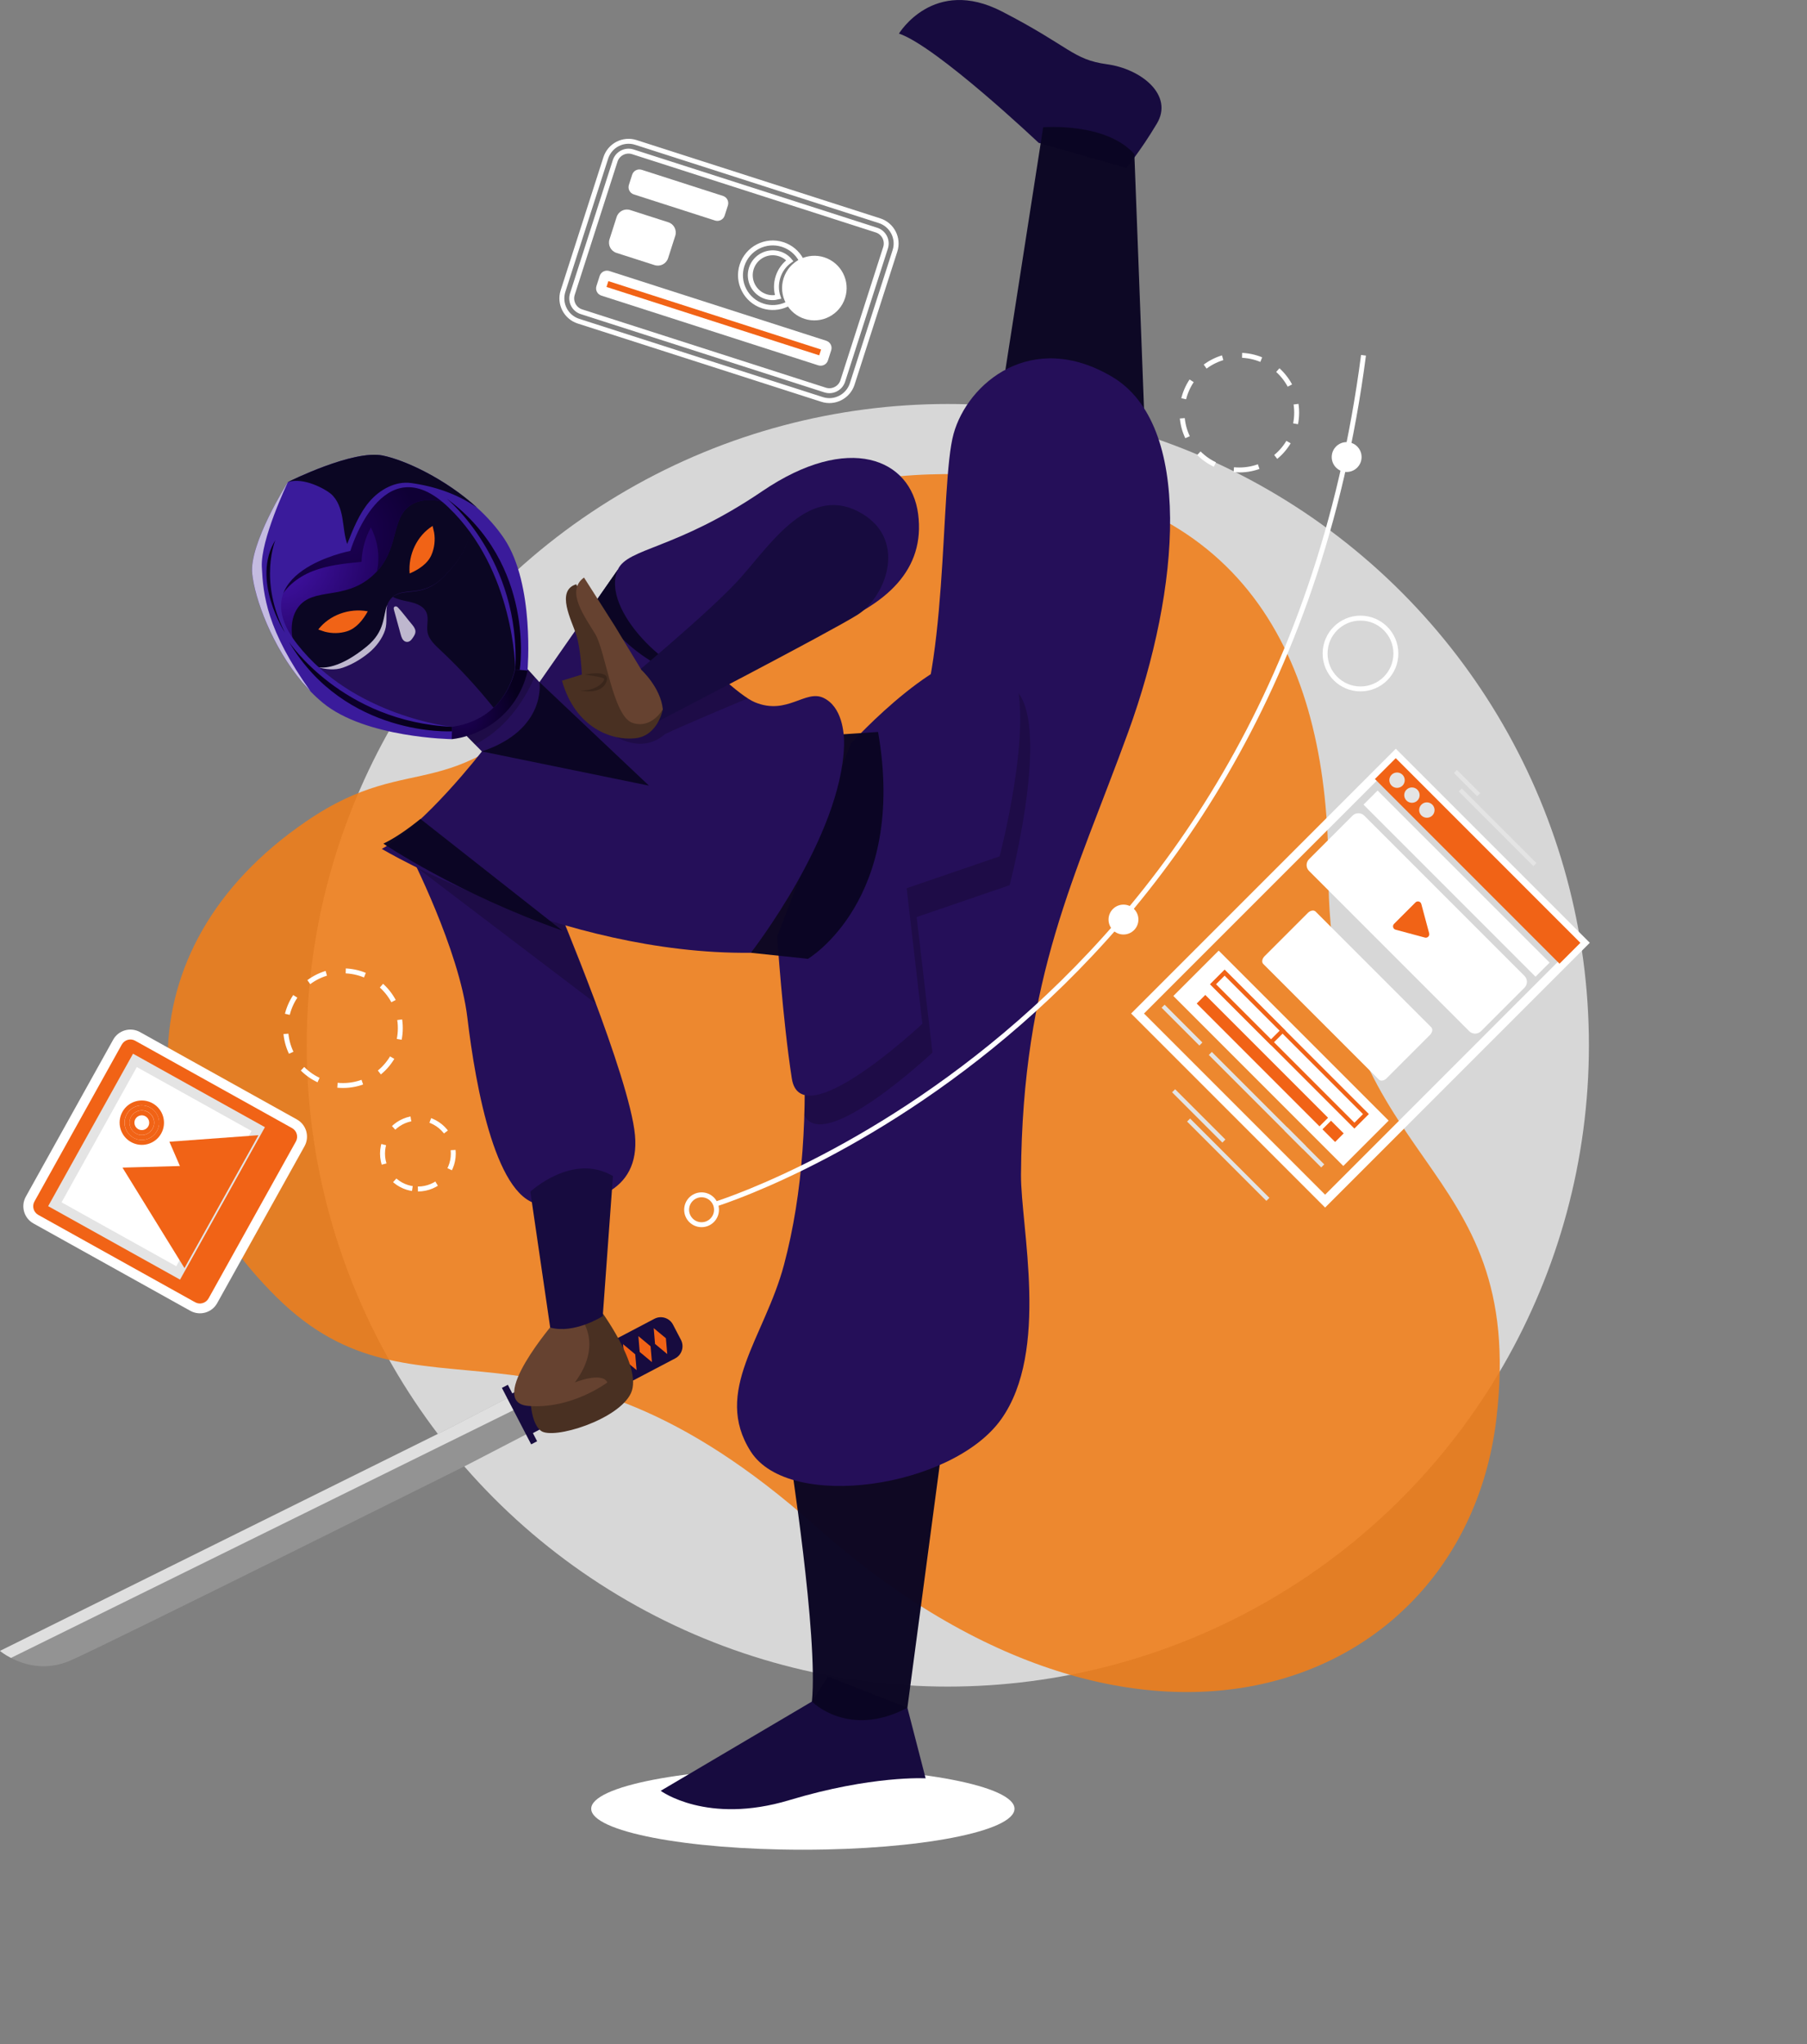 <svg width="443" height="501" viewBox="0 0 443 501" fill="none" xmlns="http://www.w3.org/2000/svg">
<rect x="0" y="0" width="443" height="501" fill="#808080" stroke="none"/>
<circle opacity="0.97" cx="232.366" cy="256.18" r="157.17" fill="#D9D9D9"/>
<path opacity="0.88" d="M243.557 116.532C307.169 120.434 325.659 164.202 325.659 213.316C325.659 287.666 374.634 282.283 366.843 347.793C359.053 413.303 280.637 445.84 199.975 374.056C132.902 314.366 102.777 352.477 67.844 317.955C32.911 283.433 29.095 232.778 74.996 201.347C102.244 182.688 110.435 200.152 142.112 164.202C174.938 126.949 199.095 113.805 243.557 116.532Z" fill="#F07E19"/>
<g clip-path="url(#clip0_658_406)">
<path d="M130.053 350.985L114.55 359.021C114.55 359.021 26.994 402.666 17.34 406.931C11.129 409.674 5.74 407.922 2.683 406.327C0.979 405.445 0 404.599 0 404.599L109.934 350.139L124.313 342.684L125.449 342.092L130.053 350.985Z" fill="#939393"/>
<path d="M124.942 341.838L130.017 351.553L165.517 332.92C167.161 332.063 167.801 330.02 166.943 328.377L164.986 324.631C164.128 322.988 162.086 322.348 160.442 323.205L124.942 341.838Z" fill="#170B3F"/>
<path d="M160.588 329.367L163.584 331.857L163.246 327.978L160.261 325.501L160.588 329.367Z" fill="#F16316"/>
<path d="M156.83 331.337L159.826 333.826L159.488 329.947L156.503 327.458L156.83 331.337Z" fill="#F16316"/>
<path d="M153.072 333.307L156.069 335.784L155.73 331.918L152.746 329.428L153.072 333.307Z" fill="#F16316"/>
<path d="M149.326 335.264L152.31 337.754L151.972 333.875L148.988 331.398L149.326 335.264Z" fill="#F16316"/>
<path d="M145.568 337.234L148.553 339.711L148.214 335.845L145.23 333.355L145.568 337.234Z" fill="#F16316"/>
<path d="M141.81 339.191L144.795 341.681L144.456 337.814L141.472 335.325L141.81 339.191Z" fill="#F16316"/>
<path d="M138.052 341.161L141.037 343.651L140.698 339.772L137.714 337.295L138.052 341.161Z" fill="#F16316"/>
<path d="M134.294 343.131L137.279 345.608L136.953 341.741L133.956 339.252L134.294 343.131Z" fill="#F16316"/>
<path d="M130.536 345.089L133.521 347.578L133.195 343.699L130.198 341.222L130.536 345.089Z" fill="#F16316"/>
<path d="M123.042 340.145L130.22 353.982L131.679 353.225L124.501 339.388L123.042 340.145Z" fill="#170B3F"/>
<path d="M288.087 266.952L287.344 267.695L299.673 280.024L300.416 279.281L288.087 266.952Z" fill="#E4E4E4"/>
<path d="M291.764 274.128L291.021 274.872L310.459 294.31L311.202 293.566L291.764 274.128Z" fill="#E4E4E4"/>
<path d="M342.197 185.081L278.885 248.393L324.861 294.369L388.173 231.057L342.197 185.081Z" stroke="#F16316" stroke-width="1.208" stroke-miterlimit="10"/>
<path d="M324.86 295.099L278.158 248.397L342.2 184.355L388.902 231.057L324.86 295.099ZM279.608 248.397L324.86 293.649L387.452 231.057L342.2 185.805L279.608 248.397Z" stroke="white" stroke-width="1.208" stroke-miterlimit="10"/>
<path d="M342.179 185.815L337.07 190.924L382.328 236.182L387.437 231.073L342.179 185.815Z" fill="#F16316"/>
<path d="M342.49 192.584C343.251 192.584 343.867 191.967 343.867 191.206C343.867 190.445 343.251 189.829 342.49 189.829C341.729 189.829 341.112 190.445 341.112 191.206C341.112 191.967 341.729 192.584 342.49 192.584Z" fill="#E4E4E4"/>
<path d="M341.161 192.536C340.424 191.799 340.424 190.602 341.161 189.877C341.898 189.14 343.094 189.14 343.831 189.877C344.568 190.614 344.568 191.811 343.831 192.548C343.082 193.273 341.886 193.273 341.161 192.536ZM343.094 190.602C342.756 190.264 342.212 190.264 341.874 190.602C341.535 190.941 341.535 191.484 341.874 191.823C342.212 192.161 342.756 192.161 343.094 191.823C343.432 191.484 343.432 190.929 343.094 190.602Z" fill="#E4E4E4"/>
<path d="M346.151 196.246C346.912 196.246 347.529 195.629 347.529 194.868C347.529 194.107 346.912 193.491 346.151 193.491C345.39 193.491 344.774 194.107 344.774 194.868C344.774 195.629 345.39 196.246 346.151 196.246Z" fill="#E4E4E4"/>
<path d="M344.81 196.197C344.073 195.46 344.073 194.264 344.81 193.539C345.547 192.802 346.743 192.802 347.48 193.539C348.217 194.276 348.217 195.472 347.48 196.209C346.743 196.934 345.547 196.934 344.81 196.197ZM346.755 194.264C346.417 193.926 345.873 193.926 345.535 194.264C345.197 194.602 345.197 195.146 345.535 195.484C345.873 195.823 346.417 195.823 346.755 195.484C347.094 195.146 347.094 194.59 346.755 194.264Z" fill="#E4E4E4"/>
<path d="M349.812 199.907C350.573 199.907 351.19 199.29 351.19 198.529C351.19 197.768 350.573 197.152 349.812 197.152C349.052 197.152 348.435 197.768 348.435 198.529C348.435 199.29 349.052 199.907 349.812 199.907Z" fill="#E4E4E4"/>
<path d="M348.471 199.858C347.734 199.121 347.734 197.925 348.471 197.2C349.208 196.463 350.404 196.463 351.141 197.2C351.879 197.937 351.879 199.133 351.141 199.87C350.404 200.595 349.208 200.595 348.471 199.858ZM350.416 197.913C350.078 197.574 349.534 197.574 349.196 197.913C348.858 198.251 348.858 198.795 349.196 199.133C349.534 199.472 350.078 199.472 350.416 199.133C350.755 198.795 350.755 198.251 350.416 197.913Z" fill="#E4E4E4"/>
<path d="M298.774 232.98L287.658 244.096L329.319 285.757L340.435 274.641L298.774 232.98Z" fill="white"/>
<path d="M285.516 246.236L284.773 246.979L294.035 256.241L294.778 255.498L285.516 246.236Z" fill="#E4E4E4"/>
<path d="M297.094 257.811L296.35 258.555L319.385 281.59L320.129 280.846L297.094 257.811Z" fill="#E4E4E4"/>
<path d="M315.598 276.316L314.854 277.059L323.911 286.116L324.655 285.372L315.598 276.316Z" fill="#E4E4E4"/>
<path d="M337.73 194.472L334.996 197.206L376.435 238.645L379.169 235.911L337.73 194.472Z" fill="white"/>
<path d="M376.444 239.371L334.273 197.2L337.729 193.744L379.9 235.915L376.444 239.371ZM335.723 197.2L376.444 237.921L378.462 235.903L337.741 195.182L335.723 197.2Z" fill="white"/>
<path d="M362.717 252.36C362.125 252.952 361.147 252.952 360.554 252.36L321.284 213.089C320.692 212.497 320.692 211.518 321.284 210.926L331.941 200.269C332.533 199.677 333.512 199.677 334.104 200.269L373.375 239.54C373.967 240.132 373.967 241.11 373.375 241.702L362.717 252.36Z" fill="white"/>
<path d="M360.192 252.723L320.921 213.452C320.124 212.654 320.124 211.361 320.921 210.564L331.579 199.906C332.376 199.109 333.669 199.109 334.467 199.906L373.737 239.177C374.535 239.975 374.535 241.268 373.737 242.065L363.08 252.723C362.282 253.52 360.989 253.52 360.192 252.723ZM333.754 200.631C333.355 200.233 332.702 200.233 332.304 200.631L321.646 211.289C321.247 211.688 321.247 212.34 321.646 212.739L360.917 252.01C361.316 252.408 361.968 252.408 362.367 252.01L373.024 241.352C373.423 240.953 373.423 240.301 373.024 239.902L333.754 200.631Z" fill="white"/>
<path d="M339.916 264.287C339.324 264.879 338.478 265.024 338.043 264.589L309.696 236.241C309.261 235.806 309.406 234.972 309.998 234.368L320.655 223.711C321.247 223.119 322.093 222.974 322.528 223.409L350.876 251.756C351.311 252.191 351.166 253.025 350.574 253.629L339.916 264.287Z" fill="white"/>
<path d="M357.182 188.694L356.439 189.437L362.138 195.136L362.881 194.393L357.182 188.694Z" fill="#E4E4E4"/>
<path d="M358.366 193.221L357.623 193.964L375.924 212.266L376.667 211.522L358.366 193.221Z" fill="#E4E4E4"/>
<path d="M350.369 228.726L348.447 221.56C348.411 221.415 348.326 221.282 348.23 221.173C347.891 220.835 347.348 220.835 347.009 221.173L341.765 226.418C341.427 226.756 341.427 227.3 341.765 227.638C341.874 227.747 342.007 227.819 342.152 227.856L349.317 229.777C349.619 229.861 349.934 229.777 350.151 229.559C350.369 229.33 350.453 229.028 350.369 228.726Z" fill="#F16316"/>
<path d="M295.494 243.122L292.666 245.95L327.312 280.596L330.141 277.768L295.494 243.122Z" fill="#F16316"/>
<path d="M327.313 281.324L291.946 245.956L295.498 242.404L330.866 277.772L327.313 281.324ZM293.383 245.944L327.313 279.874L329.416 277.772L295.486 243.842L293.383 245.944Z" fill="white"/>
<path d="M295.484 243.123L292.656 245.951L323.474 276.77L326.302 273.942L295.484 243.123Z" fill="#F16316"/>
<path d="M323.483 277.494L291.933 245.944L295.486 242.391L327.035 273.941L323.483 277.494ZM293.383 245.944L323.483 276.044L325.585 273.941L295.486 243.841L293.383 245.944Z" fill="white"/>
<path d="M300.215 238.39L297.387 241.218L332.034 275.865L334.862 273.037L300.215 238.39Z" fill="white"/>
<path d="M332.038 276.587L296.67 241.219L300.222 237.667L335.59 273.035L332.038 276.587ZM298.12 241.219L332.05 275.149L334.152 273.047L300.222 239.117L298.12 241.219Z" fill="#F16316"/>
<path d="M300.21 238.391L297.382 241.219L311.591 255.428L314.419 252.6L300.21 238.391Z" fill="white"/>
<path d="M311.605 256.154L296.67 241.219L300.222 237.667L315.157 252.602L311.605 256.154ZM298.12 241.219L311.605 254.704L313.707 252.602L300.222 239.117L298.12 241.219Z" fill="#F16316"/>
<path d="M72.198 275.415C73.938 276.382 74.566 278.605 73.6 280.345L52.188 318.807C51.221 320.547 48.998 321.175 47.258 320.208L8.797 298.797C7.057 297.83 6.428 295.607 7.395 293.867L28.807 255.405C29.773 253.665 31.997 253.037 33.737 254.004L72.198 275.415Z" fill="#F16316"/>
<path d="M74.651 280.925L53.239 319.386C51.946 321.718 48.998 322.552 46.666 321.259L8.205 299.848C5.872 298.555 5.039 295.606 6.332 293.274L27.743 254.813C29.036 252.481 31.985 251.647 34.317 252.94L72.778 274.352C75.11 275.645 75.956 278.593 74.651 280.925ZM8.446 294.458C7.794 295.618 8.217 297.093 9.377 297.745L47.838 319.157C48.998 319.809 50.472 319.386 51.125 318.226L72.536 279.765C73.189 278.605 72.766 277.131 71.606 276.478L33.145 255.067C31.985 254.414 30.51 254.837 29.858 255.997L8.446 294.458Z" fill="white"/>
<path d="M33.071 259.872L13.447 295.123L43.672 311.95L63.296 276.699L33.071 259.872Z" fill="white"/>
<path d="M64.948 276.249L44.14 313.61L11.805 295.606L32.613 258.245L64.948 276.249ZM43.21 310.324L61.661 277.179L33.543 261.519L15.092 294.664L43.21 310.324Z" fill="#E4E4E4"/>
<path d="M43.307 280.901L45.917 286.931L32.154 287.305L45.18 308.403L50.823 298.265L57.3 286.616L61.215 279.584L43.307 280.901Z" fill="#F16316"/>
<path d="M63.365 278.218L45.228 310.783L30.027 286.157L44.104 285.77L41.531 279.813L63.365 278.218ZM45.119 306.01L59.064 280.949L45.083 281.976L47.729 288.09L34.281 288.453L45.119 306.01Z" fill="#F16316"/>
<path d="M34.776 278.774C36.778 278.774 38.401 277.151 38.401 275.149C38.401 273.147 36.778 271.524 34.776 271.524C32.774 271.524 31.151 273.147 31.151 275.149C31.151 277.151 32.774 278.774 34.776 278.774Z" stroke="#F16316" stroke-width="1.208" stroke-miterlimit="10"/>
<path d="M38.993 277.506C37.7 279.826 34.752 280.671 32.42 279.366C30.088 278.074 29.242 275.125 30.535 272.793C31.828 270.461 34.776 269.627 37.108 270.92C39.452 272.225 40.286 275.174 38.993 277.506ZM32.649 273.977C31.997 275.137 32.432 276.611 33.592 277.264C34.752 277.916 36.226 277.494 36.879 276.334C37.531 275.174 37.108 273.699 35.936 273.047C34.776 272.394 33.302 272.817 32.649 273.977Z" stroke="#F16316" stroke-width="1.208" stroke-miterlimit="10"/>
<path d="M201.55 97.899L141.81 78.711C138.741 77.72 137.037 74.421 138.028 71.34L148.516 38.691C149.507 35.622 152.806 33.918 155.887 34.909L215.627 54.097C218.696 55.088 220.4 58.387 219.409 61.468L208.921 94.117C207.918 97.186 204.619 98.89 201.55 97.899ZM155.138 37.205C153.338 36.625 151.392 37.628 150.812 39.428L140.324 72.077C139.744 73.878 140.735 75.823 142.547 76.403L202.287 95.591C204.088 96.171 206.033 95.168 206.613 93.368L217.101 60.719C217.681 58.918 216.69 56.973 214.878 56.393L155.138 37.205Z" stroke="white" stroke-width="1.208" stroke-miterlimit="10"/>
<path d="M187.026 74.989C182.869 73.66 180.573 69.189 181.914 65.032C183.256 60.876 187.714 58.58 191.871 59.921C193.816 60.55 195.436 61.891 196.414 63.715L197.006 64.827L195.883 65.383C194.517 66.047 193.514 67.195 193.055 68.633C192.596 70.059 192.741 71.582 193.454 72.923L194.046 74.034L192.91 74.59C191.061 75.46 188.971 75.617 187.026 74.989ZM191.122 62.217C188.234 61.287 185.129 62.882 184.198 65.769C183.268 68.657 184.863 71.763 187.751 72.693C188.729 73.007 189.769 73.032 190.759 72.778C190.228 71.195 190.216 69.491 190.735 67.872C191.255 66.253 192.258 64.875 193.623 63.897C192.971 63.111 192.113 62.531 191.122 62.217Z" stroke="white" stroke-width="1.208" stroke-miterlimit="10"/>
<path d="M201.707 64.211C199.991 63.656 198.215 63.849 196.704 64.586C195.122 65.359 193.841 66.749 193.261 68.549C192.681 70.362 192.91 72.223 193.744 73.781C194.542 75.255 195.871 76.44 197.587 76.996C201.115 78.131 204.897 76.186 206.033 72.658C207.169 69.129 205.235 65.347 201.707 64.211Z" fill="white"/>
<path d="M197.236 78.143C195.291 77.515 193.684 76.173 192.693 74.349C191.654 72.428 191.448 70.24 192.113 68.174C192.777 66.12 194.215 64.453 196.173 63.498C198.022 62.592 200.124 62.435 202.069 63.063C206.226 64.404 208.522 68.863 207.181 73.02C205.864 77.176 201.393 79.472 197.236 78.143ZM201.344 65.359C199.991 64.924 198.541 65.033 197.248 65.661C195.883 66.326 194.88 67.486 194.421 68.911C193.962 70.337 194.107 71.86 194.819 73.201C195.496 74.47 196.62 75.4 197.973 75.835C200.861 76.766 203.967 75.171 204.897 72.283C205.827 69.395 204.232 66.289 201.344 65.359Z" fill="white"/>
<path d="M162.642 62.894C162.4 63.655 161.59 64.066 160.841 63.825L151.501 60.828C150.752 60.586 150.329 59.777 150.57 59.027L152.322 53.554C152.564 52.792 153.374 52.382 154.123 52.623L163.463 55.62C164.212 55.862 164.635 56.671 164.394 57.42L162.642 62.894Z" fill="white"/>
<path d="M160.467 64.972L151.126 61.976C149.737 61.529 148.976 60.042 149.423 58.653L151.175 53.179C151.622 51.789 153.108 51.028 154.498 51.475L163.838 54.472C165.228 54.919 165.989 56.405 165.542 57.795L163.79 63.269C163.343 64.658 161.856 65.419 160.467 64.972ZM153.761 53.771C153.64 53.735 153.519 53.795 153.471 53.916L151.719 59.39C151.682 59.511 151.743 59.632 151.864 59.68L161.204 62.676C161.325 62.713 161.446 62.652 161.494 62.532L163.246 57.058C163.282 56.937 163.222 56.816 163.101 56.768L153.761 53.771Z" fill="white"/>
<path d="M176.501 52.478C176.392 52.816 176.018 53.01 175.679 52.901L155.754 46.497C155.415 46.388 155.222 46.026 155.331 45.675L156.128 43.186C156.237 42.848 156.6 42.654 156.95 42.763L176.875 49.167C177.214 49.276 177.407 49.639 177.298 49.989L176.501 52.478Z" fill="white"/>
<path d="M175.305 54.049L155.38 47.645C154.401 47.331 153.869 46.279 154.183 45.3L154.981 42.811C155.295 41.833 156.346 41.301 157.325 41.615L177.25 48.019C178.229 48.333 178.761 49.385 178.447 50.363L177.649 52.852C177.335 53.819 176.284 54.363 175.305 54.049ZM156.648 45.518L175.51 51.572L175.97 50.146L157.107 44.092L156.648 45.518Z" fill="white"/>
<path d="M201.816 87.979C201.707 88.317 201.332 88.511 200.97 88.39L147.803 71.304C147.453 71.195 147.247 70.821 147.356 70.483L148.154 67.993C148.262 67.655 148.637 67.462 148.999 67.582L202.166 84.668C202.517 84.777 202.722 85.152 202.613 85.49L201.816 87.979Z" fill="#F16316"/>
<path d="M200.608 89.538L147.441 72.452C146.45 72.138 145.906 71.087 146.221 70.108L147.018 67.619C147.332 66.64 148.396 66.108 149.386 66.422L202.553 83.508C203.544 83.822 204.088 84.874 203.773 85.852L202.976 88.341C202.662 89.32 201.599 89.852 200.608 89.538ZM148.686 70.325L200.837 87.085L201.296 85.659L149.145 68.899L148.686 70.325Z" fill="white"/>
<path d="M248.711 443.289C248.711 448.836 225.487 453.331 196.826 453.331C168.176 453.331 144.94 448.836 144.94 443.289C144.94 437.743 168.164 433.248 196.826 433.248C225.475 433.248 248.711 437.743 248.711 443.289Z" fill="white"/>
<path d="M254.632 35.006C254.632 35.006 229.704 11.407 220.388 8.229C220.388 8.229 228.859 -5.836 245.642 2.816C262.426 11.479 262.946 14.585 271.38 15.745C279.814 16.893 287.789 23.321 283.608 30.305C279.439 37.277 276.117 41.132 276.117 41.132L254.632 35.006Z" fill="#170B3F"/>
<path d="M244.627 102.563L255.744 31.187C255.744 31.187 271.102 29.906 278.098 37.773L280.793 108.847C280.781 108.847 253.025 119.178 244.627 102.563Z" fill="#0B0623" fill-opacity="0.98"/>
<path d="M202.988 410.918L199.049 417.02L161.977 438.891C161.977 438.891 173.287 447.276 193.527 441.174C213.778 435.072 226.925 435.834 226.925 435.834L222.454 418.542L202.988 410.918Z" fill="#170B3F"/>
<path d="M193.527 355.999C193.527 355.999 200.632 400.998 199.049 417.02C199.049 417.02 207.991 426.179 222.454 418.543L231.662 349.39L193.527 355.999Z" fill="#0B0623" fill-opacity="0.98"/>
<path d="M146.716 320.401C146.716 320.401 157.676 334.889 154.691 341.414C151.706 347.939 135.587 352.942 132.603 350.658C129.618 348.374 130.017 340.569 130.017 340.569L135.756 322.685L146.716 320.401Z" fill="#493022"/>
<path d="M142.16 322.698C142.16 322.698 148.118 329.223 140.928 338.805C140.928 338.805 147.586 336.098 148.903 338.805C148.903 338.805 140.227 345.414 129.533 344.568C118.84 343.723 136.191 323.725 136.191 323.725L142.16 322.698Z" fill="#664230"/>
<path d="M100.437 209.09C100.437 209.09 112.593 232.713 114.574 249.376C116.616 266.558 121.74 294.978 133.05 295.232C144.36 295.486 156.975 292.441 155.67 278.194C154.353 263.96 136.469 221.608 136.469 221.608L100.437 209.09Z" fill="#250F59"/>
<path opacity="0.2" d="M102.153 212.594L146.088 245.968L136.457 221.608L102.153 212.594Z" fill="black"/>
<path d="M196.934 250.995C197.986 272.866 196.934 292.187 192.198 309.986C187.461 327.785 174.628 341.004 184.066 355.758C193.515 370.499 233.414 364.651 245.413 347.879C257.411 331.096 250.222 300.646 250.306 287.874C250.633 239.19 263.719 214.818 276.6 179.389C289.481 143.961 292.381 104.05 272.661 92.353C252.941 80.656 237.22 93.876 233.776 106.334C230.321 118.791 232.773 167.693 222.056 184.017C209.441 203.218 196.934 250.995 196.934 250.995Z" fill="#250F59"/>
<path opacity="0.2" d="M246.971 167.765C241.183 165.614 232.882 170.266 225.717 175.801C224.702 179.003 223.505 181.806 222.068 183.993C209.44 203.218 196.946 250.983 196.946 250.983C197.321 258.741 197.405 266.172 197.188 273.337C201.961 283.004 228.593 257.967 228.593 257.967L224.726 224.75L247.515 216.944C247.515 216.944 259.236 172.345 246.971 167.765Z" fill="black"/>
<path d="M190.542 229.547C190.542 229.547 191.859 249.738 194.119 264.311C196.378 278.883 226.127 250.898 226.127 250.898L222.273 217.681L245.062 209.875C245.062 209.875 256.783 165.276 244.518 160.696C232.242 156.117 208.607 182.253 208.607 182.253L190.542 229.547Z" fill="#250F59"/>
<path d="M184.077 233.51L198.082 234.985C198.082 234.985 222.454 220.581 215.264 179.389L204.921 180.066L184.077 233.51Z" fill="#0B0623" fill-opacity="0.98"/>
<path d="M108.327 174.194L118.139 184.162C118.139 184.162 104.11 202.312 93.598 208.051C93.598 208.051 137.267 234.018 184.078 233.511C184.078 233.511 206.323 204.982 206.927 182.604C207.012 179.474 206.396 173.251 201.937 171.064C197.466 168.877 192.995 175.378 185.105 172.127C177.214 168.877 151.441 139.647 151.441 139.647L132.24 167.185L124.084 158.244L108.327 174.194Z" fill="#250F59"/>
<path opacity="0.2" d="M174.169 163.488L147.054 178.06C151.658 181.456 157.518 184.646 163.125 179.861C167.632 177.758 177.673 173.517 183.328 171.148C180.924 169.614 177.685 166.811 174.169 163.488Z" fill="black"/>
<path d="M130.017 292.054C130.017 292.054 140.408 282.388 150.268 288.236L147.767 322.565C147.767 322.565 140.795 327.011 134.886 325.356L130.017 292.054Z" fill="#170B3F"/>
<path d="M132.252 167.173C132.252 167.173 134.101 178.797 118.139 184.162L159.101 192.548L132.252 167.173Z" fill="#0B0623" fill-opacity="0.98"/>
<path d="M137.859 228.073L103.071 200.704C99.99 203.205 96.836 205.404 93.984 206.758C93.984 206.758 112.145 219.022 137.859 228.073Z" fill="#0B0623" fill-opacity="0.98"/>
<path d="M151.452 139.635L145.713 147.876C149.06 153.507 159.089 166.968 178.809 167.68C168.176 158.618 151.452 139.635 151.452 139.635Z" fill="#0B0623" fill-opacity="0.98"/>
<path d="M151.452 139.635C153.845 134.222 165.65 134.79 186.869 120.386C208.075 105.983 223.336 112.424 225.088 125.981C226.84 139.539 217.609 148.287 201.647 154.232C190.639 158.328 178.628 164.624 171.789 165.3C164.95 165.989 147.066 149.568 151.452 139.635Z" fill="#250F59"/>
<path d="M154.075 166.448C154.075 166.448 173.13 150.679 180.694 142.547C188.258 134.415 197.599 118.924 210.214 125.268C222.841 131.612 217.319 146.233 210.214 150.679C203.109 155.126 161.433 176.743 161.433 176.743L154.075 166.448Z" fill="#170B3F"/>
<path d="M156.576 168.357L162.497 173.819C162.497 173.819 161.373 180.308 155.754 180.936C150.135 181.576 141.061 178.519 137.774 166.823L142.644 165.312C142.644 165.312 142.378 158.932 141.254 155.501C140.143 152.069 136.191 144.758 141.254 143.2L156.576 168.357Z" fill="#493022"/>
<path d="M162.497 173.831C162.497 173.831 159.742 178.785 155.005 177.142C150.268 175.487 148.456 159.621 145.93 155.404C143.405 151.187 138.572 144.855 143.175 141.544L150.776 153.495L157.24 164.177C157.228 164.164 161.965 168.49 162.497 173.831Z" fill="#664230"/>
<path opacity="0.2" d="M143.369 165.324C143.369 165.324 147.767 165.916 148.093 166.327C148.432 166.726 146.377 169.445 142.197 169.203C142.197 169.203 147.259 170.484 148.637 167.173C150.014 163.862 143.369 165.324 143.369 165.324Z" fill="black"/>
<path opacity="0.2" d="M131.068 165.88L124.096 158.243L108.315 174.205L116.435 182.458C124.917 178.241 129.34 169.952 131.068 165.88Z" fill="black"/>
<path opacity="0.7" d="M125.86 345.62L2.683 406.326C0.979 405.444 0 404.598 0 404.598L109.934 350.139L124.313 342.683L125.86 345.62Z" fill="white"/>
<path d="M110.756 181.153C110.756 181.153 117.305 180.694 122.839 175.679C128.373 170.665 129.328 164.333 129.328 164.333L122.392 162.81L109.463 175.087L110.756 181.153Z" fill="url(#paint0_radial_658_406)"/>
<path d="M78.457 165.892C73.986 162.605 70.132 158.437 67.195 153.736C78.348 141.158 90.842 129.497 104.279 119.408C109.402 121.945 114.103 125.872 117.474 130.56C107.989 145.363 93.936 157.591 78.457 165.892Z" fill="#0B0623"/>
<path d="M106.056 128.893C102.261 131.273 100.038 135.877 100.425 140.541C102.612 139.611 104.859 138.161 105.79 135.962C106.515 134.258 106.732 132.385 106.43 130.512" fill="#F16316"/>
<path d="M78.022 154.28C80.765 150.739 85.574 148.975 90.166 149.821C89.018 151.899 87.363 153.99 85.079 154.715C83.315 155.271 81.43 155.295 79.593 154.812" fill="#F16316"/>
<path d="M109.415 123.274C109.415 123.274 104.726 121.437 101.017 123.588C100.376 123.963 99.857 124.386 99.41 124.869C96.195 128.385 97.343 134.693 92.401 140.046C92.087 140.384 91.749 140.722 91.374 141.061C84.438 147.332 76.778 143.719 73.032 148.927C70.518 152.407 71.884 157.252 71.884 157.252C71.884 157.252 56.683 137.194 73.829 121.679C74.131 121.401 74.433 121.135 74.736 120.894C76.439 119.468 78.155 118.356 79.859 117.498C95.011 109.934 109.415 123.274 109.415 123.274Z" fill="url(#paint1_radial_658_406)"/>
<path d="M106.14 120.761C104.919 119.045 103.349 117.776 101.282 117.087C99.917 116.628 98.515 116.411 97.102 116.35C92.099 114.804 86.033 114.405 79.835 117.498C78.131 118.344 76.415 119.468 74.711 120.894C76.886 120.567 79.17 120.761 81.345 121.413C78.952 123.117 76.826 125.183 75.049 127.527C70.7 133.267 68.392 140.517 68.077 147.96C69.503 144.142 72.899 141.459 76.669 139.973C80.439 138.487 84.535 138.1 88.631 137.689C88.728 134.717 89.537 131.829 90.915 129.279C92.655 132.627 93.223 136.542 92.401 140.046C97.343 134.693 96.195 128.385 99.409 124.869C99.857 124.386 100.388 123.951 101.017 123.588C104.726 121.437 109.414 123.274 109.414 123.274C109.414 123.274 108.206 122.162 106.14 120.761Z" fill="url(#paint2_radial_658_406)"/>
<path d="M114.937 129.364C114.949 129.376 114.961 129.388 114.961 129.412C136.095 158.002 123.371 171.317 121.135 173.323C120.93 173.504 120.809 173.589 120.809 173.589C120.809 173.589 106.152 189.418 77.394 163.367C77.394 163.367 77.539 163.427 77.841 163.499C77.853 163.512 77.865 163.512 77.877 163.512C79.206 163.777 83.242 163.934 89.972 158.4C94.492 154.667 93.876 150.957 94.927 148.25C95.192 147.562 95.567 146.933 96.171 146.377C96.256 146.305 96.341 146.232 96.425 146.16C99.373 143.852 103.663 146.438 108.738 141.399C115.831 134.367 115.106 130.089 114.961 129.461C114.937 129.4 114.937 129.364 114.937 129.364Z" fill="#250F59"/>
<path d="M114.828 129.533C135.962 158.134 123.238 171.438 121.003 173.444C116.955 168.381 112.544 163.608 107.808 159.185C106.539 157.989 105.161 156.696 104.823 155.017C104.485 153.361 105.222 151.621 104.521 150.062C103.723 148.31 101.585 147.718 99.736 147.356C98.673 147.15 97.368 146.836 96.292 146.28C99.241 143.972 103.53 146.558 108.605 141.52C115.686 134.487 114.973 130.21 114.828 129.581C114.816 129.557 114.828 129.545 114.828 129.533Z" fill="#0B0623"/>
<path opacity="0.7" d="M100.823 152.829C101.258 153.337 101.717 153.905 101.826 154.521C101.935 155.21 101.572 155.778 101.222 156.285C101.005 156.599 100.775 156.926 100.449 157.131C100.122 157.336 99.675 157.397 99.265 157.191C98.66 156.877 98.407 156.14 98.237 155.5C97.766 153.784 97.295 152.056 96.824 150.34C96.739 150.026 96.606 149.615 96.534 149.229C96.413 148.636 97.09 148.383 97.525 148.854C98.685 150.074 99.76 151.573 100.823 152.829Z" fill="white"/>
<path opacity="0.7" d="M94.915 148.238C94.48 150.22 95.035 152.504 94.395 154.449C93.73 156.491 92.22 158.485 90.577 159.862C88.692 161.445 86.396 162.823 84.064 163.632C82.118 164.321 79.847 164.055 77.865 163.512C79.194 163.777 83.23 163.934 89.96 158.4C94.492 154.654 93.863 150.945 94.915 148.238Z" fill="white"/>
<path d="M123.6 131.998C131.14 143.272 129.328 164.333 129.328 164.333L126.319 164.092C126.319 164.092 126.186 139.816 109.886 124.289C93.658 108.822 85.888 135.019 85.888 135.019C85.888 135.019 59.051 140.167 72.838 157.845C86.686 175.595 110.816 178.132 110.816 178.132L110.756 181.153C110.756 181.153 89.61 180.875 79.146 172.248C78.095 171.378 77.092 170.447 76.125 169.457C75.448 168.768 74.784 168.031 74.155 167.282C66.736 158.521 62.435 146.728 61.818 140.577C61.081 133.267 70.289 118.598 70.579 118.151C70.579 118.139 70.591 118.139 70.591 118.139C70.591 118.139 70.591 118.139 70.603 118.127C71.086 117.885 86.589 110.188 93.791 111.638C99.325 112.75 109.209 117.377 116.967 124.434C119.468 126.706 121.752 129.243 123.6 131.998Z" fill="#3A1B9B"/>
<path d="M116.967 124.422C112.17 121.087 106.611 119.178 100.763 118.38C96.933 117.86 93.114 119.975 90.589 122.911C88.063 125.848 86.541 129.726 85.115 133.327C84.402 131.249 84.305 129.013 83.919 126.85C83.532 124.688 82.783 122.452 81.115 121.026C79.762 119.866 74.397 116.882 70.591 118.15L70.615 118.126C71.098 117.885 86.601 110.188 93.803 111.638C99.325 112.749 109.209 117.365 116.967 124.422Z" fill="#0B0623"/>
<path d="M127.419 164.188C127.419 164.188 131.479 138.354 109.572 122.247C109.572 122.247 127.745 137.17 126.319 164.091L127.419 164.188Z" fill="url(#paint3_radial_658_406)"/>
<path d="M110.804 179.232C110.804 179.232 84.692 180.718 70.845 157.325C70.845 157.325 83.895 176.888 110.828 178.132L110.804 179.232Z" fill="url(#paint4_radial_658_406)"/>
<path d="M69.841 155.017C69.841 155.017 61.444 142.136 67.534 132.324C67.522 132.324 63.329 142.257 69.841 155.017Z" fill="url(#paint5_radial_658_406)"/>
<path opacity="0.7" d="M70.591 118.139C70.374 118.61 63.861 132.264 64.187 138.982C64.525 145.834 65.359 154.377 76.137 169.445L74.168 167.27C66.749 158.509 62.447 146.716 61.831 140.565C61.093 133.267 70.301 118.598 70.591 118.139Z" fill="white"/>
<path d="M174.991 295.244C174.991 295.244 312.608 253.484 334.273 87.073" stroke="white" stroke-width="1.208" stroke-miterlimit="10"/>
<path d="M171.994 300.15C174.016 300.15 175.655 298.511 175.655 296.489C175.655 294.467 174.016 292.827 171.994 292.827C169.972 292.827 168.333 294.467 168.333 296.489C168.333 298.511 169.972 300.15 171.994 300.15Z" stroke="white" stroke-width="1.208" stroke-miterlimit="10"/>
<path d="M275.428 229.028C277.45 229.028 279.089 227.388 279.089 225.366C279.089 223.344 277.45 221.705 275.428 221.705C273.406 221.705 271.766 223.344 271.766 225.366C271.766 227.388 273.406 229.028 275.428 229.028Z" fill="white"/>
<path d="M330.141 115.674C332.163 115.674 333.802 114.035 333.802 112.013C333.802 109.991 332.163 108.351 330.141 108.351C328.119 108.351 326.48 109.991 326.48 112.013C326.48 114.035 328.119 115.674 330.141 115.674Z" fill="white"/>
<path d="M303.835 115.178C311.597 115.178 317.888 108.887 317.888 101.125C317.888 93.364 311.597 87.073 303.835 87.073C296.074 87.073 289.782 93.364 289.782 101.125C289.782 108.887 296.074 115.178 303.835 115.178Z" stroke="white" stroke-width="1.208" stroke-miterlimit="20" stroke-dasharray="4.83 4.83"/>
<path d="M84.088 266.038C91.849 266.038 98.141 259.747 98.141 251.986C98.141 244.224 91.849 237.933 84.088 237.933C76.327 237.933 70.035 244.224 70.035 251.986C70.035 259.747 76.327 266.038 84.088 266.038Z" stroke="white" stroke-width="1.208" stroke-miterlimit="20" stroke-dasharray="4.83 4.83"/>
<path d="M102.455 291.402C107.246 291.402 111.13 287.518 111.13 282.726C111.13 277.934 107.246 274.05 102.455 274.05C97.663 274.05 93.779 277.934 93.779 282.726C93.779 287.518 97.663 291.402 102.455 291.402Z" stroke="white" stroke-width="1.208" stroke-miterlimit="20" stroke-dasharray="4.83 4.83"/>
<path d="M333.536 168.841C338.328 168.841 342.212 164.956 342.212 160.165C342.212 155.373 338.328 151.489 333.536 151.489C328.745 151.489 324.86 155.373 324.86 160.165C324.86 164.956 328.745 168.841 333.536 168.841Z" stroke="white" stroke-width="1.208" stroke-miterlimit="10"/>
</g>
<defs>
<radialGradient id="paint0_radial_658_406" cx="0" cy="0" r="1" gradientUnits="userSpaceOnUse" gradientTransform="translate(113.45 174.957) rotate(-42.159) scale(14.067)">
<stop stop-color="#1D0056"/>
<stop offset="1" stop-color="#07001E"/>
</radialGradient>
<radialGradient id="paint1_radial_658_406" cx="0" cy="0" r="1" gradientUnits="userSpaceOnUse" gradientTransform="translate(66.872 135.194) rotate(-42.159) scale(30.297)">
<stop stop-color="#4816B5"/>
<stop offset="1" stop-color="#1D0056"/>
</radialGradient>
<radialGradient id="paint2_radial_658_406" cx="0" cy="0" r="1" gradientUnits="userSpaceOnUse" gradientTransform="translate(83.849 130.207) rotate(-42.164) scale(18.76 20.171)">
<stop stop-color="#1D0056"/>
<stop offset="1" stop-color="#0F0035"/>
</radialGradient>
<radialGradient id="paint3_radial_658_406" cx="0" cy="0" r="1" gradientUnits="userSpaceOnUse" gradientTransform="translate(118.582 143.195) rotate(137.836) scale(15.327 16.48)">
<stop stop-color="#0F0033"/>
<stop offset="1" stop-color="#060019"/>
</radialGradient>
<radialGradient id="paint4_radial_658_406" cx="0" cy="0" r="1" gradientUnits="userSpaceOnUse" gradientTransform="translate(90.758 168.333) rotate(-42.164) scale(15.327 16.48)">
<stop stop-color="#0F0033"/>
<stop offset="1" stop-color="#060019"/>
</radialGradient>
<radialGradient id="paint5_radial_658_406" cx="0" cy="0" r="1" gradientUnits="userSpaceOnUse" gradientTransform="translate(68.681 143.669) rotate(-42.164) scale(7.704 8.283)">
<stop stop-color="#0F0033"/>
<stop offset="1" stop-color="#060019"/>
</radialGradient>
<clipPath id="clip0_658_406">
<rect width="389.76" height="453.343" fill="white"/>
</clipPath>
</defs>
</svg>
